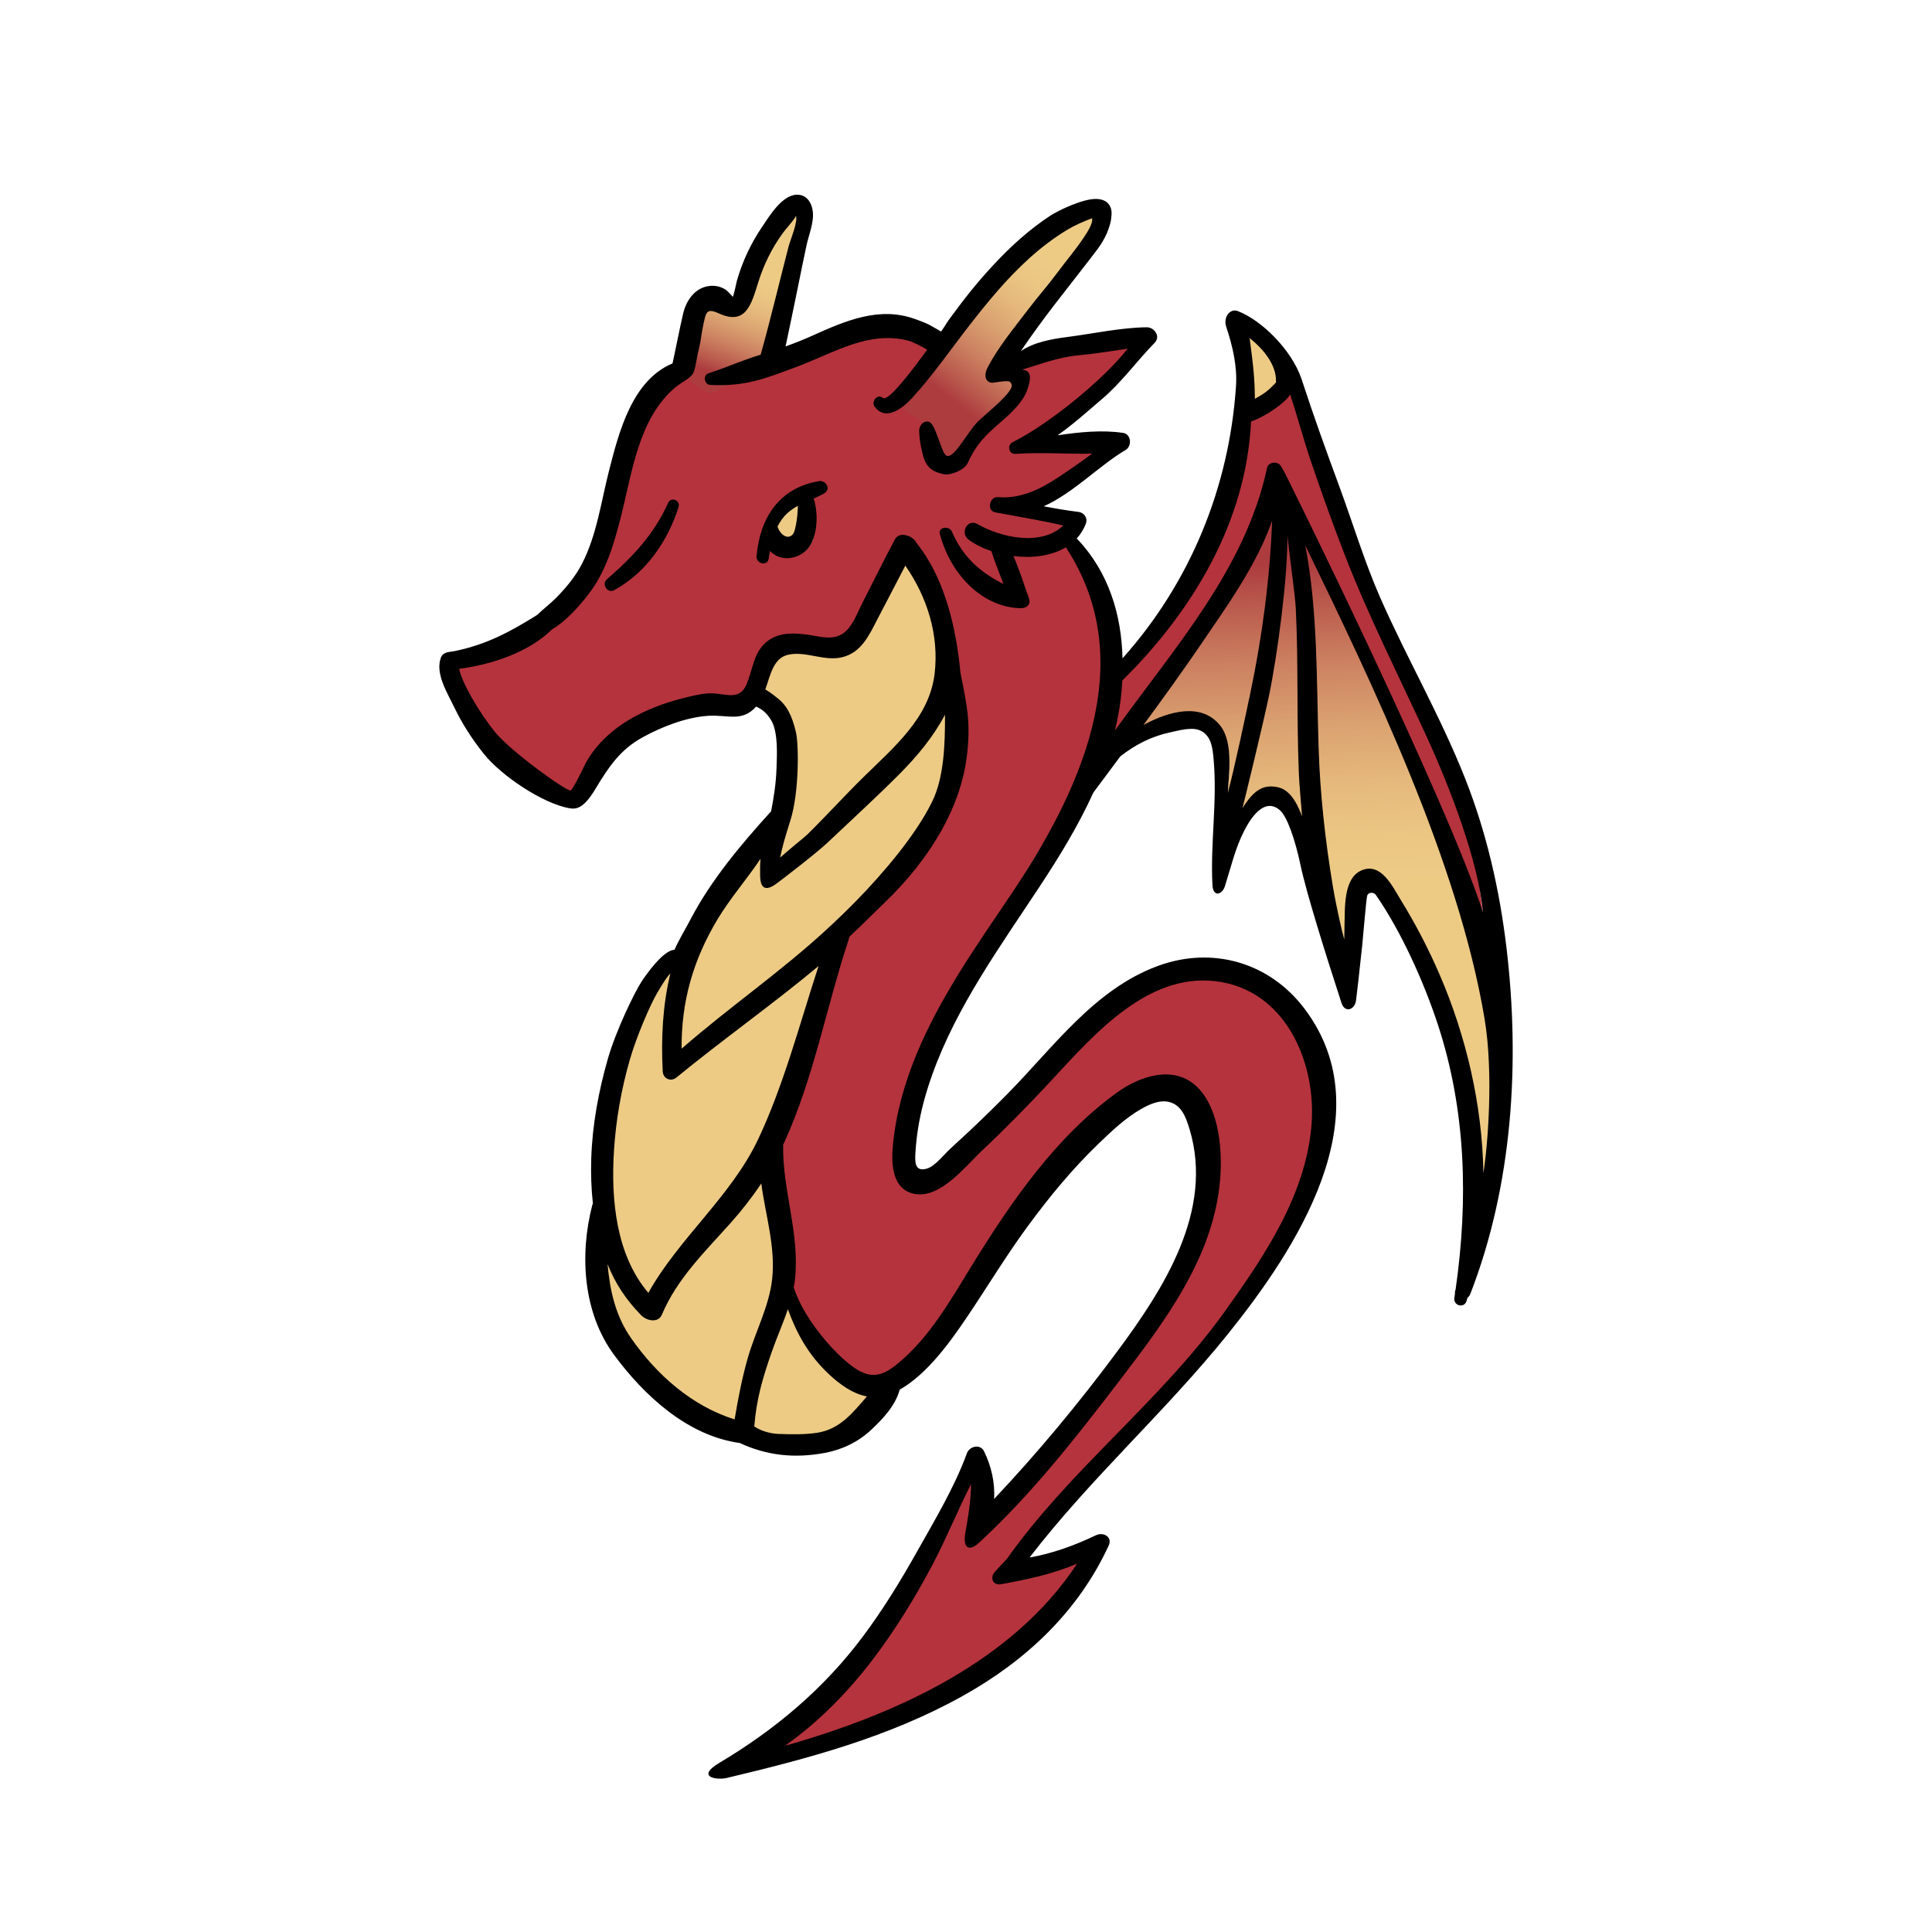 <?xml version="1.0" encoding="utf-8"?>
<!-- Generator: Adobe Illustrator 24.1.0, SVG Export Plug-In . SVG Version: 6.00 Build 0)  -->
<svg version="1.1" xmlns="http://www.w3.org/2000/svg" xmlns:xlink="http://www.w3.org/1999/xlink" x="0px" y="0px"
	 viewBox="0 0 108 108" style="enable-background:new 0 0 108 108;" xml:space="preserve">
<style type="text/css">
	.st0{display:none;}
	.st1{display:inline;}
	.st2{fill:#E6E6E6;}
	.st3{fill:url(#SVGID_1_);}
	.st4{fill:#EDCB85;}
	.st5{fill:#B5333D;}
	.st6{fill:url(#SVGID_2_);}
	.st7{fill:url(#SVGID_3_);}
</style>
<g id="_x37_2x72" class="st0">
	<g class="st1">
		<path class="st2" d="M90,18v72H18V18H90 M90.5,17.5H90H18h-0.5V18v72v0.5H18h72h0.5V90V18V17.5L90.5,17.5z"/>
	</g>
</g>
<g id="Layer_4" class="st0">
</g>
<g id="Layer_2">
</g>
<g id="shadows">
	<g>
		<linearGradient id="SVGID_1_" gradientUnits="userSpaceOnUse" x1="72.923" y1="26.574" x2="74.179" y2="60.286">
			<stop  offset="0.146" style="stop-color:#AD3C3F"/>
			<stop  offset="0.207" style="stop-color:#B9584C"/>
			<stop  offset="0.31" style="stop-color:#CC8161"/>
			<stop  offset="0.412" style="stop-color:#DAA170"/>
			<stop  offset="0.509" style="stop-color:#E5B87C"/>
			<stop  offset="0.6" style="stop-color:#EBC683"/>
			<stop  offset="0.679" style="stop-color:#EDCB85"/>
		</linearGradient>
		<path class="st3" d="M63.533,40.884c0,0,2.918-3.927,5.009-7.678s3.321-7.244,3.321-7.244s2.46,5.829,3.444,7.49
			c0.984,1.661,5.166,10.148,5.966,12.67c0.8,2.522,2.46,8.733,2.706,11.194c0.246,2.46-0.923,9.594-0.923,9.779
			s-0.123-3.69-1.23-7.257c-1.107-3.567-3.813-9.963-4.49-10.333c-0.677-0.369-1.107,0-1.23,0.492
			c-0.123,0.492-0.308,4.982-0.308,4.982s-1.661-5.72-1.968-6.95c-0.308-1.23-1.23-2.645-1.722-3.075
			c-0.492-0.431-1.353-1.169-2.091-0.062c-0.738,1.107-1.784,2.583-1.784,2.583s0.69-4.521,0.444-5.505
			c-0.246-0.984-0.943-2.337-3.034-1.763C64.663,40.477,63.533,40.884,63.533,40.884z"/>
		<path class="st4" d="M69.466,23.005c0,0,0.094-4.662-0.049-4.908c-0.144-0.246,1.558,0.533,1.886,1.353
			c0.328,0.82,0.533,2.173,0.533,2.173s-0.943,0.861-1.312,0.943C70.155,22.649,69.466,23.005,69.466,23.005z"/>
		<path class="st4" d="M42.06,38.706c0,0,1.977,0.979,1.895,3.521c-0.031,0.953-0.23,2.858-0.718,3.793
			c-0.813,1.558-1.517,1.486-2.337,2.891c-0.82,1.404-2.686,3.813-2.932,4.305c-0.246,0.492-1.476,0.82-2.214,2.542
			s-2.05,5.33-2.173,7.298c-0.123,1.968-0.246,5.289-0.246,5.289s-0.615-0.861-0.246,1.476c0.369,2.337,1.107,6.396,3.567,8.118
			c2.46,1.722,4.859,2.768,8.303,2.522c3.444-0.246,3.998-2.645,3.998-2.645s-0.615-0.369-2.829-2.337
			c-2.214-1.968-2.706-5.658-2.706-5.658l-0.369-4.92l2.337-8.118l1.23-4.428c0,0,4.305-4.428,5.658-7.38s1.293-6.126,1.293-6.126
			s0.156-3.224-1.197-5.807s-1.572-2.95-1.572-2.95l-2.952,5.043c0,0,0,0.984-1.353,0.738c-1.353-0.246-2.337-0.615-3.198,0
			C42.438,36.487,42.06,38.706,42.06,38.706z"/>
		<path class="st5" d="M62.297,37.628c0,0,3.813-2.706,5.166-6.396c1.353-3.69,2.091-7.749,2.091-7.749s0.492-0.492,1.23-1.107
			c0.738-0.615,1.544-1.325,1.544-1.325s4.114,12.15,4.852,13.257c0.738,1.107,5.074,11.809,5.074,11.809l0.641,4.874l-3.016-7.185
			l-5.737-12.392c0,0-2.251-4.979-2.62-5.348s-0.984,4.059-1.599,5.043c-0.615,0.984-2.337,3.813-3.936,5.781
			c-1.599,1.968-4.428,5.535-4.428,5.535L62.297,37.628z"/>
		<path class="st5" d="M30.383,43.929c0,0-2.583-0.923-3.875-3.506s-1.661-3.69-1.661-3.69s3.383-0.713,4.059-1.107
			c2.214-1.292,4.065-3.83,4.982-6.642c0.923-2.829,2.337-7.134,3.321-7.934c0.984-0.8,2.214,0.369,2.214,0.369
			s4.797-1.661,7.196-2.214c2.399-0.554,3.506-1.292,4.244-0.738L56,20.183c0,0,3.349-1.2,5.381-1.347
			c2.255-0.164,2.214,0.205,2.214,0.205s-0.694,2.166-2.501,3.275c-3.299,2.026-4.25,2.701-4.25,2.701s4.783-0.195,5.336-0.195
			c0.554,0-4.674,2.87-4.674,2.87l-1.169,0.451l3.752,0.656l-0.113,1.567c0,0,1.526,3.168,1.807,3.895
			c0.535,1.388,0.336,6.531-0.956,8.745c-1.292,2.214-5.535,9.041-7.011,11.624c-1.476,2.583-3.506,6.089-3.321,8.672
			c0.185,2.583,0.738,3.506,2.952,1.661c2.214-1.845,7.196-8.856,9.225-9.779c2.03-0.923,4.797-1.845,7.196-0.554
			c2.399,1.292,4.244,3.506,4.059,6.273s-1.107,7.749-4.797,12.178c-3.69,4.428-11.624,13.285-11.993,13.838
			c-0.369,0.554,4.059-0.554,4.059-0.554s-1.661,3.321-3.506,4.797c-1.845,1.476-6.458,4.613-7.934,5.166
			c-1.476,0.554-7.565,2.03-7.565,2.03s5.351-4.428,6.827-7.011c1.476-2.583,5.166-9.963,5.166-9.963l0.369,3.506
			c0,0,0.738-0.185,3.506-3.321c2.768-3.137,8.118-10.517,8.856-13.1c0.738-2.583,0.738-6.458-0.369-7.196s-4.613,0.554-6.089,2.399
			c-1.476,1.845-6.827,8.672-7.38,9.779c-0.554,1.107-2.214,3.506-3.875,3.506c-1.661,0-4.244-1.107-4.613-3.137
			c-0.369-2.03-1.661-8.672-1.661-8.672s2.768-8.487,2.952-9.963c0.185-1.476,1.107-3.137,1.107-3.137s5.582-4.675,6.273-7.38
			c0.711-2.782,0.394-3.822,0.168-6.499c-0.321-3.801-2.751-8.261-2.751-8.261l-3.137,5.904H44.96c0,0-1.476-0.554-1.661,0.369
			c-0.185,0.923-1.661,2.768-1.661,2.768s-2.583,0-3.506,0.369s-2.952,1.292-3.69,2.214s-2.411,3.207-2.411,3.207L30.383,43.929z"/>
		
			<ellipse transform="matrix(0.179 -0.984 0.984 0.179 7.276 68.012)" class="st4" cx="44.393" cy="29.646" rx="1.455" ry="1.164"/>
		<linearGradient id="SVGID_2_" gradientUnits="userSpaceOnUse" x1="39.369" y1="22.686" x2="43.329" y2="11.985">
			<stop  offset="0.167" style="stop-color:#AD3C3F"/>
			<stop  offset="0.225" style="stop-color:#B9584C"/>
			<stop  offset="0.325" style="stop-color:#CC8161"/>
			<stop  offset="0.422" style="stop-color:#DAA170"/>
			<stop  offset="0.516" style="stop-color:#E5B87C"/>
			<stop  offset="0.604" style="stop-color:#EBC683"/>
			<stop  offset="0.679" style="stop-color:#EDCB85"/>
		</linearGradient>
		<path class="st6" d="M38.153,20.086c0,0,0.328-3.075,0.902-3.239c0.574-0.164,1.64,0.369,1.64,0.369s0.943-0.041,1.066-1.107
			c0.123-1.066,0.779-2.788,1.435-3.526s0.984-1.394,1.353-1.23s0.164,1.435,0.164,1.722s-1.722,6.97-1.722,6.97
			s-2.711,1.747-3.111,1.921c-0.37,0.161-1.717-0.947-1.758-1.234C38.081,20.445,38.153,20.086,38.153,20.086z"/>
		<linearGradient id="SVGID_3_" gradientUnits="userSpaceOnUse" x1="51.734" y1="24.447" x2="62.369" y2="10.518">
			<stop  offset="0.146" style="stop-color:#AD3C3F"/>
			<stop  offset="0.207" style="stop-color:#B9584C"/>
			<stop  offset="0.31" style="stop-color:#CC8161"/>
			<stop  offset="0.412" style="stop-color:#DAA170"/>
			<stop  offset="0.509" style="stop-color:#E5B87C"/>
			<stop  offset="0.6" style="stop-color:#EBC683"/>
			<stop  offset="0.679" style="stop-color:#EDCB85"/>
		</linearGradient>
		<path class="st7" d="M50.782,21.911c0,0,2.091-3.28,3.854-5.166c1.763-1.886,4.592-4.838,5.576-4.961
			c0.984-0.123,1.107,0.123,1.066,0.615c-0.041,0.492-5.74,8.241-5.617,8.405c0.123,0.164,0.656-0.082,1.025,0.205
			c0.369,0.287-0.041,1.025-0.451,1.353c-0.41,0.328-1.517,1.271-1.763,1.804c-0.246,0.533-0.369,1.927-1.107,1.681
			c-0.738-0.246-1.476-1.558-1.64-2.009c-0.164-0.451-1.148-0.656-1.271-1.148S50.782,21.911,50.782,21.911z"/>
		<g>
			<path d="M37.345,28.118c-0.777,1.744-1.992,3.03-3.418,4.263c-0.31,0.269,0.027,0.814,0.403,0.61
				c1.782-0.964,2.997-2.74,3.601-4.64C38.054,27.966,37.512,27.744,37.345,28.118z"/>
			<path d="M45.78,26.895c-2.229,0.381-3.291,2.042-3.489,4.186c-0.04,0.434,0.609,0.595,0.68,0.144
				c0.022-0.141,0.046-0.284,0.073-0.428c0.107,0.118,0.246,0.22,0.424,0.3c0.596,0.267,1.373,0.01,1.751-0.503
				c0.484-0.655,0.54-1.896,0.266-2.726c0.202-0.089,0.402-0.183,0.592-0.294C46.469,27.347,46.175,26.828,45.78,26.895z
				 M44.498,29.315c-0.033,0.158-0.081,0.476-0.213,0.591c-0.337,0.295-0.722-0.134-0.812-0.448
				c-0.003-0.009-0.007-0.016-0.01-0.024c0.14-0.28,0.32-0.537,0.558-0.754c0.178-0.162,0.376-0.291,0.583-0.404
				C44.591,28.617,44.564,28.998,44.498,29.315z"/>
			<path d="M84.211,52.96c-0.384-3.213-1.108-6.396-2.297-9.411c-1.372-3.48-3.258-6.729-4.763-10.149
				c-0.873-1.984-1.519-4.139-2.269-6.172c-0.791-2.144-1.43-3.916-2.147-6.106c-0.56-1.571-2.175-3.198-3.537-3.731
				c-0.445-0.174-0.829,0.346-0.651,0.88c0.371,1.114,0.619,2.225,0.546,3.311c-0.376,5.637-2.536,10.96-6.343,15.22
				c-0.061-2.483-0.789-4.815-2.505-6.647c-0.018-0.02-0.038-0.036-0.058-0.05c0.217-0.237,0.394-0.516,0.516-0.847
				c0.112-0.3-0.104-0.605-0.41-0.642c-0.652-0.079-1.302-0.191-1.95-0.314c1.65-0.737,3.075-2.252,4.583-3.152
				c0.362-0.216,0.313-0.883-0.146-0.951c-1.183-0.175-2.43-0.046-3.662,0.134c0.901-0.626,1.779-1.43,2.456-2.002
				c1.121-0.946,1.956-2.13,2.974-3.17c0.347-0.354-0.023-0.871-0.445-0.866c-1.478,0.019-2.984,0.358-4.45,0.545
				c-0.867,0.111-1.852,0.286-2.592,0.79c0.618-0.903,1.262-1.788,1.933-2.657c0.867-1.123,2.114-2.706,2.39-3.088
				c0.419-0.581,0.563-1.019,0.627-1.221c0.076-0.239,0.103-0.354,0.126-0.692s-0.139-0.833-0.852-0.851
				c-0.735-0.019-2.101,0.627-2.573,0.936c-1.174,0.769-2.227,1.728-3.18,2.755c-1.032,1.113-1.613,1.875-2.513,3.095
				c-0.042,0.057-0.285,0.454-0.408,0.628c-0.01-0.012-0.362-0.207-0.616-0.351c-0.254-0.144-0.739-0.313-0.867-0.358
				c-1.991-0.712-3.887,0.114-5.709,0.935c-0.497,0.224-1,0.422-1.505,0.605c0.227-1.082,0.455-2.164,0.675-3.248
				c0.164-0.805,0.323-1.612,0.498-2.414c0.112-0.511,0.328-1.05,0.357-1.575c0.032-0.574-0.22-1.255-0.896-1.245
				c-0.836,0.013-1.544,1.206-1.945,1.795c-0.625,0.918-1.108,1.95-1.411,3.018c-0.01,0.035-0.187,0.884-0.236,0.9
				c0.022-0.007-0.307-0.341-0.334-0.361c-0.278-0.207-0.61-0.289-0.955-0.251c-0.814,0.089-1.306,0.802-1.479,1.543
				c-0.216,0.925-0.39,1.858-0.594,2.787c-2.257,0.945-2.994,3.825-3.544,5.976c-0.444,1.733-0.69,3.623-1.518,5.227
				c-0.364,0.706-0.887,1.334-1.441,1.899c-0.327,0.333-0.725,0.624-1.063,0.958c-1.474,0.923-2.845,1.671-4.649,2.028
				c-0.251,0.05-0.611,0.023-0.735,0.362c-0.327,0.894,0.366,1.97,0.752,2.779c0.442,0.925,1.011,1.798,1.651,2.598
				c0.971,1.215,3.267,2.763,4.771,3.037c0.43,0.078,0.829-0.016,1.468-1.081c0.756-1.261,1.399-2.201,2.64-2.884
				c1.08-0.594,2.452-1.128,3.689-1.201c1.085-0.064,1.862,0.367,2.655-0.516c0.144,0.087,0.504,0.195,0.844,0.775
				c0.399,0.68,0.316,1.984,0.292,2.7c-0.026,0.805-0.149,1.599-0.302,2.388c-0.014,0.011-0.027,0.022-0.039,0.036
				c-1.632,1.799-3.308,3.79-4.442,5.956c-0.305,0.583-0.645,1.129-0.921,1.743c-0.622,0.012-1.591,1.403-1.81,1.731
				c-0.417,0.623-1.464,2.794-1.914,4.365c-0.518,1.808-0.867,3.689-0.927,5.571c-0.027,0.836-0.001,1.682,0.092,2.519
				c-0.013,0.025-0.025,0.052-0.033,0.082c-0.718,2.764-0.526,6.017,1.218,8.378c1.683,2.278,4.113,4.524,7.019,4.922
				c1.533,0.707,3.055,0.869,4.749,0.558c0.977-0.179,1.879-0.616,2.596-1.286c0.641-0.598,1.365-1.358,1.6-2.251
				c1.531-0.871,2.795-2.623,3.767-4.064c1.134-1.682,2.179-3.418,3.38-5.056c1.204-1.643,2.512-3.23,3.982-4.643
				c0.729-0.701,1.499-1.433,2.383-1.935c0.419-0.238,0.944-0.48,1.435-0.407c0.788,0.116,1.052,0.86,1.256,1.537
				c1.382,4.581-1.464,8.959-4.066,12.465c-2.129,2.868-4.408,5.614-6.857,8.21c0.052-0.902-0.15-1.819-0.563-2.662
				c-0.211-0.432-0.814-0.285-0.958,0.109c-0.695,1.906-1.81,3.756-2.803,5.523c-0.923,1.644-1.91,3.253-3.043,4.762
				c-2.175,2.896-4.879,5.167-7.995,7.023c-1.329,0.792-0.155,0.98,0.433,0.839c4.554-1.087,9.028-2.271,13.166-4.576
				c3.539-1.971,6.466-4.715,8.172-8.422c0.21-0.457-0.284-0.77-0.717-0.565c-1.282,0.609-2.426,1.009-3.714,1.247
				c3.388-4.41,7.586-8.141,11.071-12.471c3.834-4.765,8.759-12.259,4.322-18.184c-1.962-2.619-5.172-3.547-8.241-2.409
				c-3.513,1.303-5.792,4.505-8.325,7.082c-0.717,0.73-1.449,1.445-2.195,2.146c-0.348,0.327-0.698,0.651-1.052,0.973
				c-0.358,0.326-0.849,0.977-1.307,1.116c-0.713,0.217-0.677-0.41-0.65-0.881c0.024-0.435,0.072-0.87,0.138-1.3
				c0.16-1.049,0.448-2.08,0.806-3.078c1.367-3.818,3.796-7.159,6.009-10.519c1.109-1.683,2.166-3.413,2.992-5.237
				c0.503-0.676,1.007-1.351,1.51-2.027c0.847-0.659,1.728-1.113,2.789-1.342c0.458-0.099,1.174-0.303,1.633-0.12
				c0.673,0.268,0.737,1.022,0.793,1.648c0.209,2.347-0.188,4.666-0.067,7.005c0.037,0.708,0.547,0.538,0.695,0.075
				c0.338-1.06,0.577-2.134,1.088-3.122c0.325-0.629,1.103-1.901,1.99-1.131c0.399,0.346,0.852,1.638,1.156,3.092
				c0.303,1.454,1.395,4.954,2.289,7.692c0.177,0.542,0.725,0.399,0.808-0.142c0.007-0.026,0.207-1.73,0.347-3.092
				c0.07-0.679,0.217-2.529,0.277-2.768c0.057-0.225,0.38-0.198,0.475-0.062c1.425,2.049,2.694,4.881,3.473,7.25
				c1.582,4.811,1.708,9.834,0.997,14.807c-0.006,0.019-0.012,0.038-0.018,0.057c-0.023,0.072-0.028,0.136-0.02,0.194
				c-0.011,0.076-0.022,0.151-0.034,0.227c-0.068,0.444,0.552,0.613,0.684,0.171c0.017-0.058,0.033-0.117,0.05-0.175
				c0.066-0.049,0.122-0.117,0.157-0.208C84.555,66.252,84.981,59.396,84.211,52.96z M71.328,21.31
				c-0.001,0.024,0.003,0.046,0.005,0.068c-0.431,0.452-0.611,0.6-1.186,0.918c-0.005-1.044-0.068-1.725-0.292-3.394
				C70.654,19.528,71.351,20.418,71.328,21.31z M44.186,45.852c0.493-1.56,0.469-4.223,0.308-4.92
				c-0.226-0.973-0.533-1.49-0.946-1.836c-0.46-0.386-0.699-0.513-0.767-0.556c0.304-0.848,0.452-1.781,1.327-1.951
				c0.986-0.191,1.978,0.399,2.989,0.146c1.056-0.265,1.489-1.227,1.95-2.118c0.553-1.068,1.011-1.928,1.561-2.998
				c1.23,1.769,1.893,3.891,1.637,6.045c-0.294,2.469-2.282,4.111-3.97,5.77c-1.091,1.072-2.063,2.151-3.153,3.223
				c-0.141,0.138-1.077,0.885-1.511,1.283C43.719,47.375,43.892,46.781,44.186,45.852z M40.095,51.415
				c0.705-1.182,1.645-2.252,2.417-3.407c-0.008,0.328-0.03,0.103-0.02,0.941c0.01,0.839,0.415,0.821,0.931,0.434
				c0.296-0.222,2.18-1.656,2.878-2.318c1.321-1.253,2.672-2.482,3.957-3.771c1-1.004,1.923-2.11,2.568-3.343
				c0.008,1.694-0.065,3.517-0.707,4.838c-0.932,1.918-2.776,4.053-4.257,5.571c-0.476,0.487-0.964,0.959-1.461,1.421
				c-0.039,0.027-0.075,0.06-0.107,0.099c-2.684,2.482-5.433,4.339-8.191,6.742C38.081,55.979,38.75,53.669,40.095,51.415z
				 M34.321,64.326c0.109-1.731,0.413-3.452,0.895-5.117c0.366-1.264,1.121-3.021,1.52-3.701c0.399-0.68,0.598-0.96,0.737-1.087
				c-0.429,1.773-0.523,3.613-0.426,5.475c0.021,0.4,0.45,0.595,0.762,0.34c2.51-2.059,5.471-4.161,7.949-6.234
				c-1.035,3.164-1.95,6.671-3.384,9.697c-1.507,3.181-4.447,5.543-6.131,8.574C34.437,70.148,34.149,67.064,34.321,64.326z
				 M41.065,79.345c-2.397-0.752-4.362-2.494-5.795-4.553c-0.877-1.26-1.177-2.674-1.308-4.129c0.445,1.102,1.005,1.954,1.859,2.84
				c0.343,0.356,0.981,0.46,1.18-0.014c0.844-2.007,2.405-3.516,3.831-5.113c0.631-0.706,1.208-1.443,1.724-2.22
				c0.235,1.771,0.802,3.54,0.609,5.336c-0.165,1.533-0.954,2.977-1.373,4.451C41.473,77.065,41.259,78.2,41.065,79.345z
				 M45.66,80.096c-0.708,0.105-1.446,0.086-2.159,0.061c-0.406-0.014-0.963-0.155-1.336-0.419c0.122-1.537,0.462-2.682,0.966-4.136
				c0.281-0.811,0.636-1.602,0.911-2.416c0.498,1.368,1.149,2.549,2.272,3.611c0.683,0.645,1.392,1.123,2.146,1.264
				C47.683,78.961,46.956,79.905,45.66,80.096z M56.451,50.097c-1.916,2.839-3.907,5.665-5.223,8.848
				c-0.671,1.624-1.151,3.338-1.316,5.091c-0.098,1.041-0.044,2.508,1.269,2.713c1.42,0.221,2.811-1.578,3.706-2.421
				c1.356-1.278,2.662-2.609,3.929-3.976c2.402-2.592,5.509-6.169,9.488-5.45c3.673,0.664,5.283,4.623,5.011,7.976
				c-0.317,3.907-2.601,7.287-4.815,10.388c-3.588,5.025-8.645,8.837-12.211,13.872c-0.034,0.049-0.498,0.52-0.699,0.758
				c-0.236,0.28-0.123,0.753,0.388,0.66c1.493-0.274,2.894-0.572,4.233-1.147c-3.57,5.439-10.068,8.41-16.329,10.179
				c1.882-1.324,3.521-3.002,4.914-4.831c1.248-1.639,2.33-3.406,3.297-5.223c0.786-1.477,1.42-3.06,2.18-4.559
				c0.036,0.829-0.238,2.313-0.301,2.659c-0.176,0.962,0.229,1.089,0.737,0.622c2.96-2.721,5.48-5.947,7.916-9.133
				c2.518-3.293,5.202-6.857,5.576-11.13c0.142-1.62-0.022-3.955-1.239-5.191c-1.295-1.315-3.233-0.662-4.532,0.279
				c-3.419,2.477-5.91,6.106-8.097,9.652c-1.205,1.955-2.363,4.032-4.168,5.508c-0.849,0.694-1.491,0.856-2.418,0.211
				c-0.455-0.317-0.868-0.709-1.244-1.115c-0.851-0.92-1.688-2.083-2.101-3.272c-0.01-0.028-0.021-0.052-0.035-0.075
				c0.032-0.17,0.059-0.342,0.077-0.517c0.266-2.521-0.714-4.962-0.666-7.483c0.026-0.056,0.055-0.111,0.081-0.168
				c1.638-3.6,2.344-7.565,3.584-11.307c0.016-0.049,0.025-0.098,0.029-0.145c0.652-0.596,1.268-1.23,1.911-1.845
				c2.779-2.659,4.296-5.504,4.647-8.128c0.256-1.916,0.038-2.896-0.33-4.735c-0.001-0.003-0.004-0.004-0.005-0.007
				c-0.222-2.353-0.803-5.178-2.387-7.208c-0.005-0.007-0.074-0.102-0.081-0.108c-0.186-0.385-0.947-0.671-1.204-0.183
				c-0.676,1.28-1.16,2.266-1.819,3.555c-0.305,0.597-0.595,1.468-1.213,1.778c-0.573,0.287-1.183,0.084-1.791-0.001
				c-0.765-0.108-1.57-0.161-2.236,0.306c-0.831,0.583-0.866,1.584-1.223,2.44c-0.377,0.903-1.064,0.578-1.836,0.528
				c-0.492-0.032-0.979,0.087-1.454,0.199c-1.045,0.247-2.066,0.599-3.009,1.116c-0.798,0.437-1.527,1.002-2.109,1.705
				c-0.266,0.321-0.497,0.674-0.679,1.049c-0.093,0.192-0.516,1.085-0.748,1.364c-0.296,0.007-3.299-2.148-4.214-3.251
				c-0.895-1.079-1.929-2.882-2.021-3.559c1.751-0.218,3.876-0.908,5.174-2.191c0.811-0.481,1.54-1.315,2.047-1.971
				c0.947-1.224,1.384-2.672,1.77-4.151c0.677-2.593,0.983-5.641,3.104-7.433c0.388-0.304,0.896-0.519,1.017-0.853
				c0.12-0.335,0.174-0.867,0.294-1.328c0.103-0.396,0.131-0.801,0.217-1.197c0.171-0.788,0.168-1.071,0.892-0.741
				c1.513,0.691,1.814-0.503,2.21-1.77c0.304-0.974,0.762-1.889,1.359-2.716c0.172-0.238,0.771-0.897,0.735-0.983
				c0.134,0.325-0.313,1.369-0.404,1.717c-0.525,2.018-1.002,4.05-1.564,6.058c-1.255,0.393-1.664,0.627-2.927,1.047
				c-0.317,0.106-0.223,0.626,0.1,0.643c1.993,0.103,3.098-0.357,4.952-1.054c1.965-0.738,3.889-1.975,6.083-1.43
				c0.293,0.073,0.744,0.305,1.101,0.515c-0.901,1.241-2.197,2.933-2.477,2.696c-0.31-0.261-0.68,0.213-0.453,0.505
				c0.637,0.819,1.58,0.053,2.091-0.506c1.175-1.284,2.169-2.732,3.237-4.103c1.013-1.299,2.067-2.578,3.291-3.685
				c0.66-0.598,1.371-1.144,2.134-1.605c0.454-0.274,0.919-0.47,1.392-0.649c0.021,0.148,0.021,0.353-0.433,1.034
				c-0.531,0.798-0.945,1.247-1.505,2.006c-0.498,0.675-1.084,1.339-1.593,2.006c-0.944,1.238-1.701,2.151-2.305,3.291
				c-0.21,0.395-0.168,0.846,0.271,0.861c0.053,0.002,0.589-0.11,0.881-0.084c0.149,0.013,0.242,0.204,0.172,0.361
				c-0.245,0.55-1.542,1.559-1.87,1.892c-0.636,0.646-1.412,2.247-1.807,1.867c-0.16-0.176-0.304-0.665-0.388-0.88
				c-0.117-0.299-0.198-0.564-0.365-0.824c-0.236-0.365-0.731-0.088-0.721,0.37c0.008,0.361,0.054,0.753,0.213,1.355
				s0.459,0.914,1.177,1.058c0.343,0.069,1.141-0.223,1.329-0.641c0.486-1.084,1.042-1.585,1.936-2.363
				c0.489-0.426,1.146-1.044,1.373-1.675c0.257-0.718,0.246-1.138-0.282-1.171c1.068-0.31,2.021-0.699,3.17-0.802
				c0.919-0.083,1.827-0.236,2.739-0.37c-1.394,1.772-4.389,4.195-6.369,5.195c-0.012,0.006-0.014,0.013-0.025,0.019
				c-0.356,0.118-0.288,0.701,0.132,0.669c1.398-0.106,2.851,0.02,4.271-0.016c-0.646,0.49-1.322,0.952-1.981,1.384
				c-0.979,0.641-2.078,1.154-3.275,1.047c-0.48-0.043-0.65,0.759-0.159,0.852c0.038,0.007,0.077,0.014,0.115,0.022c0,0,0,0,0,0
				c0.001,0,0.002,0,0.003,0c1.226,0.232,2.469,0.43,3.686,0.714c-1.217,1.17-3.464,0.683-4.791-0.078
				c-0.576-0.33-0.997,0.501-0.493,0.873c0.349,0.258,0.786,0.474,1.266,0.636c0.194,0.622,0.446,1.223,0.674,1.835
				c-1.263-0.627-2.268-1.49-2.878-2.924c-0.142-0.334-0.782-0.278-0.677,0.13c0.527,2.039,2.169,4.033,4.434,4.151
				c0.445,0.023,0.678-0.203,0.533-0.597c-0.276-0.752-0.518-1.566-0.854-2.317c1.038,0.127,2.122-0.001,2.936-0.493
				c0.008,0.017,0.015,0.033,0.026,0.049C63.816,37.109,60.282,44.42,56.451,50.097z M62.325,40.838
				c0.12-0.5,0.22-1.007,0.292-1.524c0.058-0.419,0.099-0.845,0.122-1.274c3.938-3.883,6.926-8.868,7.196-14.479
				c0.842-0.281,2.035-1.144,2.182-1.519c0.455,1.378,0.74,2.508,1.209,3.88c0.585,1.709,1.193,3.411,1.846,5.096
				c1.349,3.479,3.031,6.786,4.585,10.172c1.242,2.705,2.895,6.942,3.139,9.801C80.9,44.755,71.927,26.614,71.789,26.373
				s-0.211-0.399-0.294-0.435c-0.225-0.148-0.601-0.086-0.67,0.237C69.612,31.805,65.658,36.195,62.325,40.838z M68.195,40.54
				c-1.025-1.258-2.803-0.815-4.276-0.012c1.122-1.524,2.229-3.058,3.293-4.624c1.369-2.013,3.047-4.34,3.901-6.799
				c-0.119,3.188-0.551,6.47-1.228,9.684c-0.29,1.378-0.877,4.14-1.249,5.537C68.672,43.411,68.987,41.511,68.195,40.54z
				 M71.468,44.016c-0.787-0.183-1.332,0.076-2.012,1.156c0.138-0.531,1.156-4.723,1.478-6.265c0.486-2.329,1.055-6.671,1.032-8.986
				c0.071,0.794,0.432,3.32,0.469,4.083c0.154,3.121,0.039,6.206,0.176,9.327c0.025,0.565,0.132,1.742,0.176,2.305
				C72.61,45.177,72.227,44.192,71.468,44.016z M82.923,65.568c-0.066-3.802-0.957-7.623-2.433-11.055
				c-0.631-1.468-1.374-2.892-2.213-4.251c-0.437-0.709-1.06-2.04-2.13-1.623c-1.09,0.424-0.953,2.22-0.989,3.128
				c-0.006,0.161-0.004,0.587-0.013,0.748c-0.09-0.29-0.436-1.76-0.64-2.985c-0.425-2.558-0.711-5.135-0.794-7.726
				c-0.122-3.805-0.038-7.622-0.744-11.317c3.758,7.743,8.549,17.694,10.017,26.437C83.51,60.047,83.154,64.155,82.923,65.568z"/>
		</g>
	</g>
</g>
</svg>
